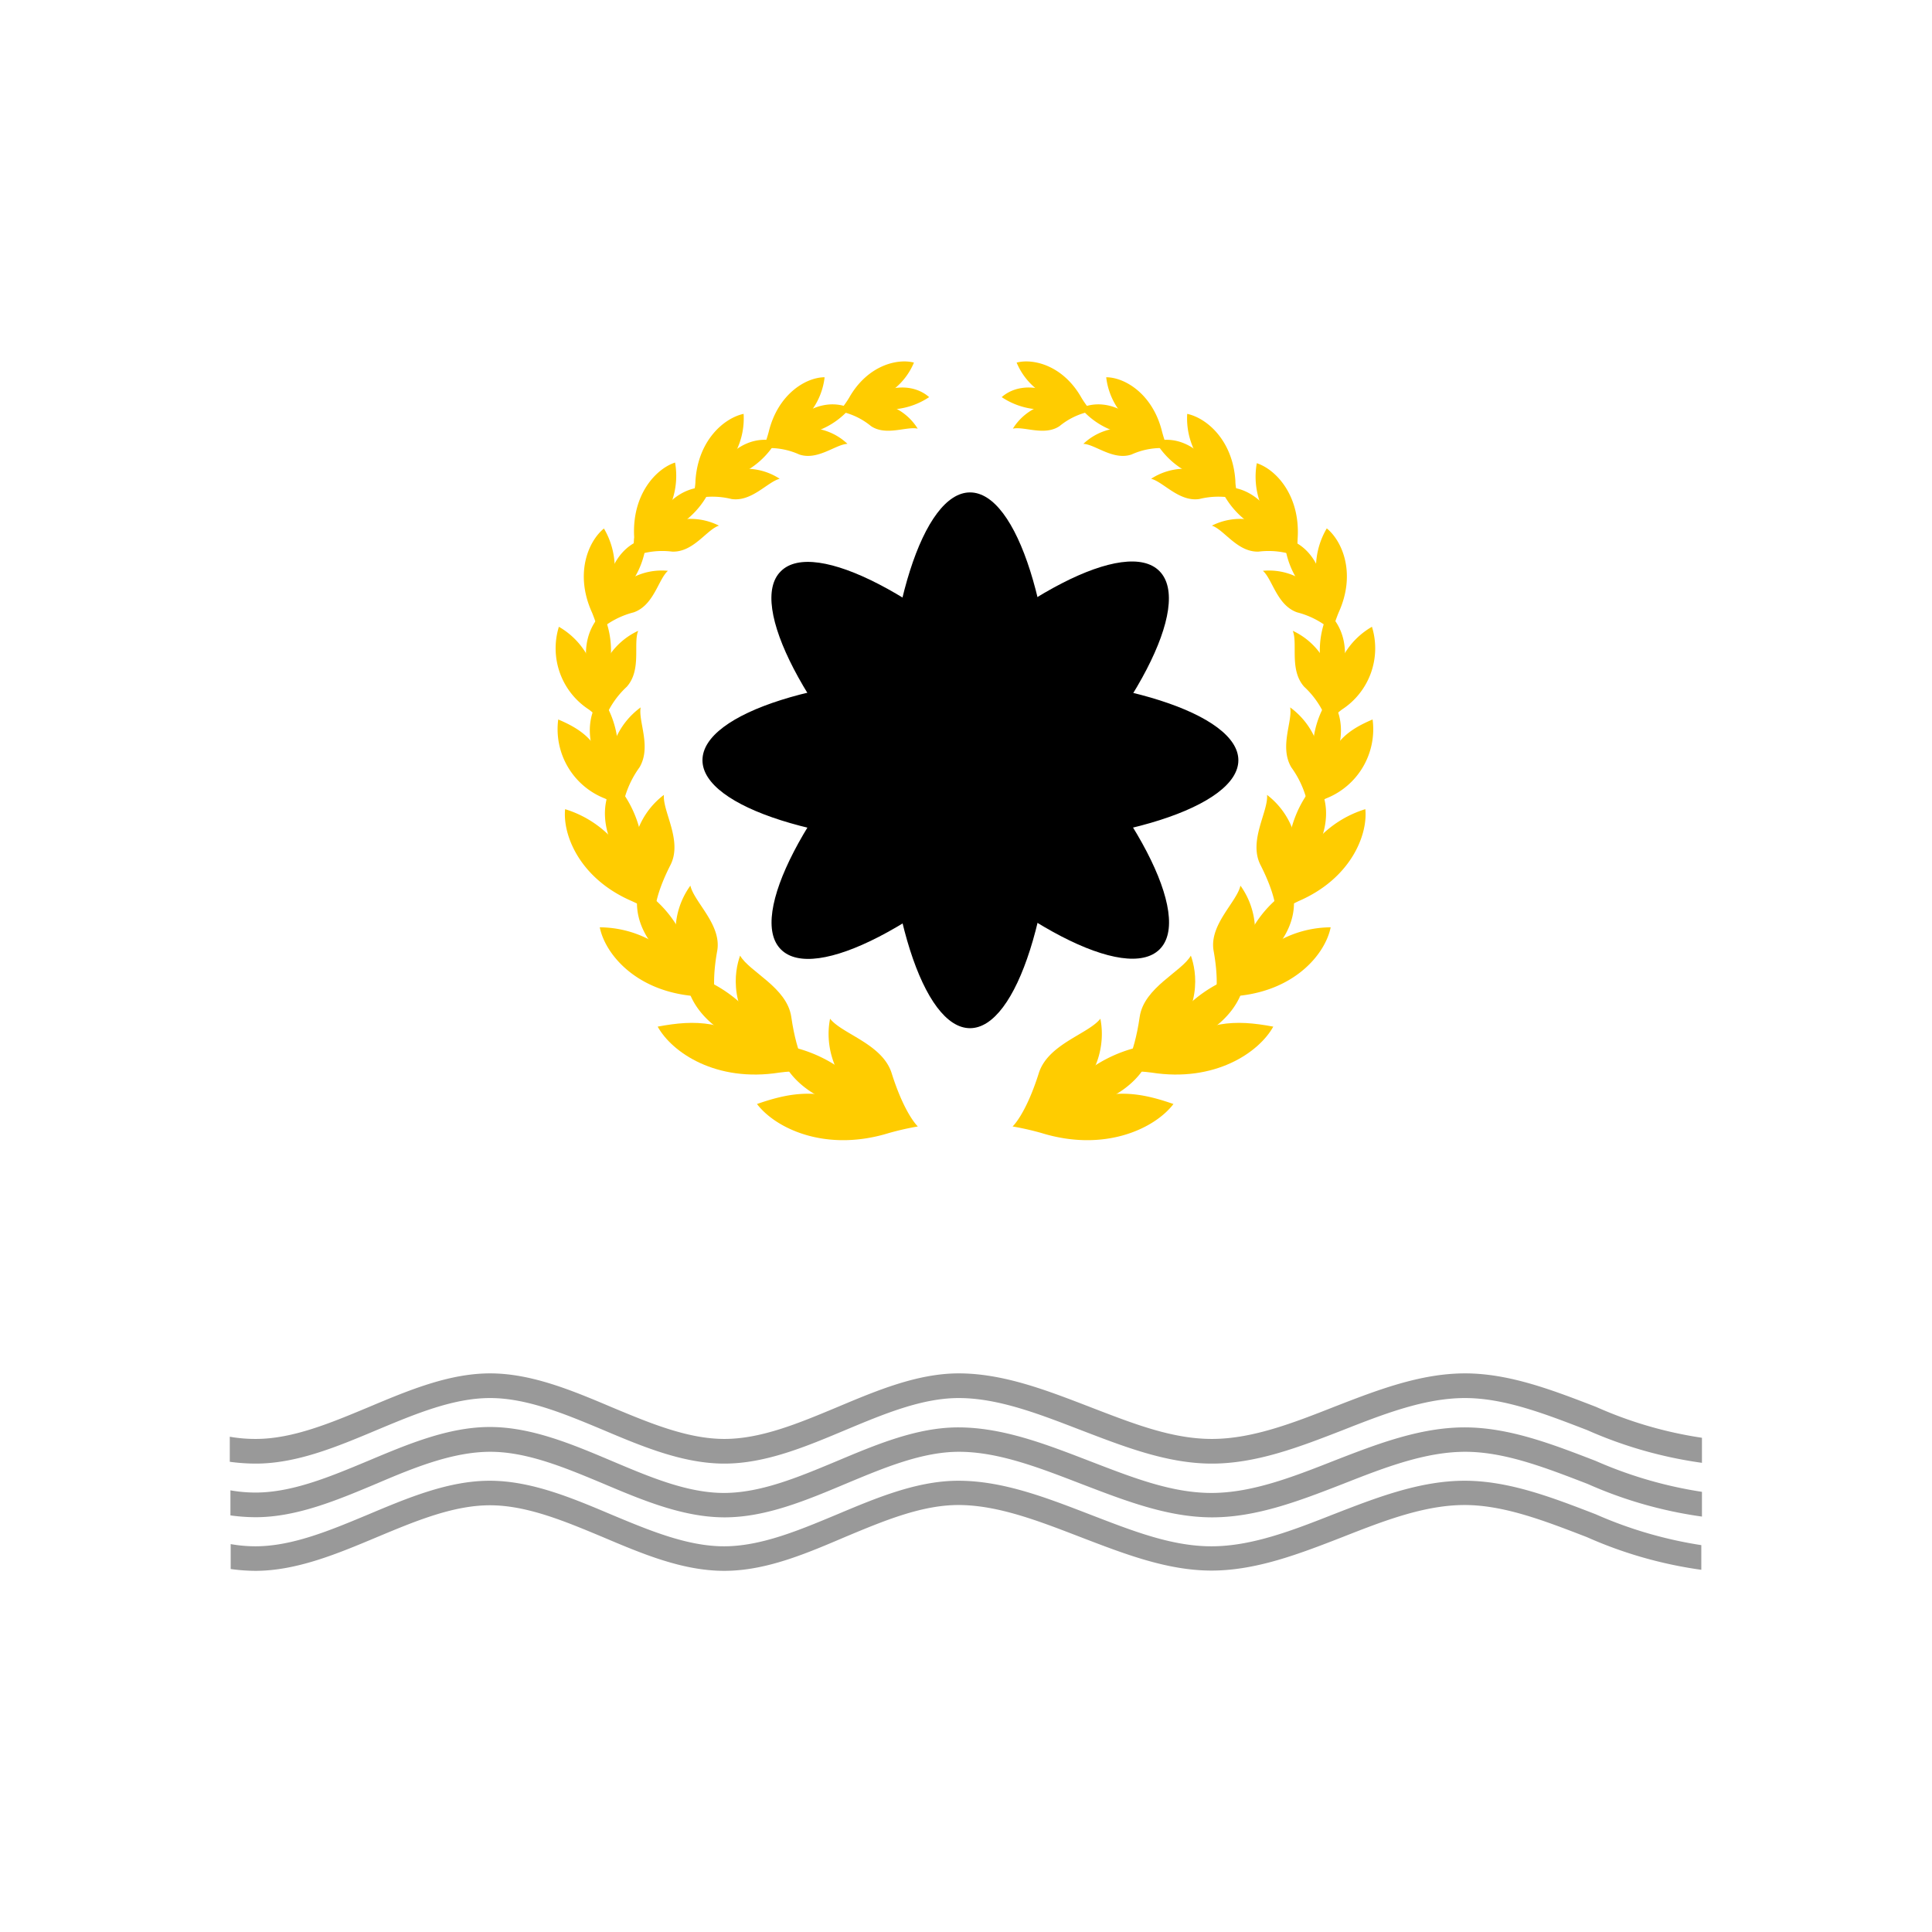 <svg id="city_obn" data-name="obn" xmlns="http://www.w3.org/2000/svg" width="52.5mm" height="52.5mm" viewBox="0 0 148.82 148.82">
  <title>obn</title>
  <g id="obn">
    <path d="M17.77,118.94a11,11,0,0,0,1.9.17c2.83,0,5.75-1.22,8.67-2.44,3.09-1.3,6.21-2.61,9.38-2.61s6.29,1.3,9.38,2.61c2.92,1.22,5.84,2.44,8.67,2.44s5.75-1.22,8.67-2.44c3.09-1.3,6.21-2.61,9.38-2.61h0c3.43,0,6.77,1.3,10.09,2.58s6.32,2.47,9.41,2.47,6.24-1.22,9.41-2.47c3.34-1.3,6.66-2.58,10.09-2.58h0c3.43,0,6.77,1.3,10.09,2.58a32.24,32.24,0,0,0,8.14,2.38v1.9a32.73,32.73,0,0,1-8.82-2.52c-3.17-1.22-6.35-2.47-9.41-2.47h0c-3.09,0-6.24,1.22-9.41,2.47-3.34,1.3-6.66,2.58-10.09,2.58s-6.75-1.3-10.09-2.58c-3.17-1.22-6.35-2.47-9.41-2.47h0c-2.83,0-5.75,1.22-8.67,2.44C62.08,119.68,59,121,55.79,121s-6.29-1.3-9.38-2.61c-2.92-1.22-5.84-2.44-8.67-2.44s-5.75,1.22-8.67,2.44C26,119.68,22.85,121,19.67,121a14.27,14.27,0,0,1-1.9-.14l0-1.93Zm113.33-8.16v1.9a32.92,32.92,0,0,1-8.84-2.52c-3.17-1.22-6.35-2.47-9.41-2.47h0c-3.09,0-6.24,1.22-9.41,2.47-3.34,1.3-6.66,2.58-10.09,2.58s-6.75-1.3-10.09-2.58c-3.17-1.22-6.35-2.47-9.41-2.47h0c-2.83,0-5.75,1.22-8.67,2.44-3.09,1.3-6.21,2.61-9.38,2.61s-6.29-1.3-9.38-2.61c-2.92-1.22-5.84-2.44-8.67-2.44s-5.75,1.22-8.67,2.44c-3.09,1.3-6.21,2.61-9.38,2.61a15.13,15.13,0,0,1-2-.14l0-1.93a11.4,11.4,0,0,0,2,.17c2.83,0,5.75-1.22,8.67-2.44,3.09-1.3,6.21-2.61,9.38-2.61s6.29,1.3,9.38,2.61c2.92,1.22,5.84,2.44,8.67,2.44s5.75-1.22,8.67-2.44c3.09-1.3,6.21-2.61,9.38-2.61h0c3.43,0,6.77,1.3,10.09,2.58s6.32,2.47,9.41,2.47,6.24-1.22,9.41-2.47c3.34-1.3,6.66-2.58,10.09-2.58h0c3.43,0,6.77,1.3,10.09,2.58a31.3,31.3,0,0,0,8.16,2.38Zm0,4.14v1.9a32.73,32.73,0,0,1-8.82-2.52c-3.17-1.22-6.35-2.47-9.41-2.47h0c-3.09,0-6.24,1.22-9.41,2.47-3.34,1.3-6.66,2.58-10.09,2.58s-6.75-1.3-10.09-2.58c-3.17-1.22-6.35-2.47-9.41-2.47h0c-2.83,0-5.75,1.22-8.67,2.44-3.09,1.3-6.21,2.61-9.38,2.61s-6.29-1.3-9.38-2.61c-2.92-1.22-5.84-2.44-8.67-2.44S32,113,29.06,114.26c-3.09,1.3-6.21,2.61-9.38,2.61a14.7,14.7,0,0,1-1.93-.14l0-1.93a11.32,11.32,0,0,0,1.93.17c2.83,0,5.75-1.22,8.67-2.44,3.09-1.3,6.21-2.61,9.38-2.61s6.29,1.3,9.38,2.61C50,113.75,52.92,115,55.76,115s5.75-1.22,8.67-2.44c3.09-1.3,6.21-2.61,9.38-2.61h0c3.43,0,6.77,1.3,10.09,2.58S90.23,115,93.32,115s6.24-1.22,9.41-2.47c3.34-1.3,6.66-2.58,10.09-2.58h0c3.43,0,6.77,1.3,10.09,2.58a32.43,32.43,0,0,0,8.16,2.38v0Z" style="fill: #999"/>
    <g id="_980254704" data-name=" 980254704">
      <path d="M74.72,37.93c3.63,0,6.55,9.24,6.55,20.64S78.32,79.2,74.72,79.2,68.17,70,68.17,58.56,71.12,37.93,74.72,37.93Zm0,3.88c2.95,0,5.33,7.51,5.33,16.75s-2.38,16.75-5.33,16.75-5.33-7.51-5.33-16.75S71.77,41.81,74.72,41.81Z"/>
      <path d="M60.15,44c2.55-2.55,11.17,1.9,19.22,9.95S91.9,70.58,89.32,73.13s-11.17-1.9-19.22-9.95S57.57,46.52,60.15,44Zm2.75,2.75C65,44.65,72,48.25,78.52,54.79S88.67,68.31,86.6,70.41,77.53,68.88,71,62.33,60.83,48.81,62.9,46.71Z"/>
      <path d="M54.11,58.56c0-3.63,9.24-6.55,20.64-6.55S95.39,55,95.39,58.56s-9.24,6.55-20.64,6.55S54.11,62.16,54.11,58.56Zm3.88,0c0-2.95,7.51-5.33,16.75-5.33S91.5,55.62,91.5,58.56,84,63.89,74.75,63.89,58,61.51,58,58.56Z"/>
      <path d="M60.15,73.13C57.6,70.58,62.05,62,70.1,53.91S86.77,41.39,89.32,44s-1.9,11.17-9.95,19.22S62.7,75.71,60.15,73.13Zm2.75-2.75c-2.07-2.07,1.53-9.07,8.08-15.62S84.5,44.62,86.6,46.69s-1.53,9.07-8.08,15.62S65,72.45,62.9,70.38Z"/>
      <path d="M74.81,54.79A3.83,3.83,0,1,1,71,58.62,3.83,3.83,0,0,1,74.81,54.79Z"/>
    </g>
    <g id="_980250608" data-name=" 980250608">
      <g>
        <path d="M78,86.77s1-.91,2-4.05c0.68-2.3,3.83-3.06,4.76-4.25,0.26,1.28.4,4.48-3.37,7.14,3.83-1.84,6.07-1.59,9-.57-1.42,1.87-5.27,3.74-10.15,2.24A21.62,21.62,0,0,0,78,86.77Z" style="fill: #fc0"/>
        <path d="M88.84,80.45a10.7,10.7,0,0,0-7.94,5.24C85.58,85.44,88.44,83.08,88.84,80.45Z" style="fill: #fc0"/>
      </g>
      <g>
        <path d="M86.49,82.46s0.85-1,1.3-4.14c0.34-2.27,3.23-3.46,3.94-4.71,0.43,1.19,1,4.22-2.21,7.26,3.4-2.27,5.58-2.35,8.56-1.79-1.11,2-4.51,4.31-9.38,3.54C88.13,82.54,87.53,82.52,86.49,82.46Z" style="fill: #fc0"/>
        <path d="M95.92,74.95A10.38,10.38,0,0,0,89.06,81C93.49,80.16,95.9,77.53,95.92,74.95Z" style="fill: #fc0"/>
      </g>
      <g>
        <path d="M93.54,77.13s0.45-1.08-.06-3.91c-0.34-2,1.79-3.74,2.07-5A6,6,0,0,1,95.7,75a8.35,8.35,0,0,1,6.8-3.57c-0.4,2-2.66,4.79-7,5.27a19.35,19.35,0,0,0-1.93.37v0Z" style="fill: #fc0"/>
        <path d="M99.5,68.4a8.81,8.81,0,0,0-4.17,6.89C98.87,73.47,100.18,70.64,99.5,68.4Z" style="fill: #fc0"/>
      </g>
      <g>
        <path d="M98.28,70.33s0.11-1.16-1.19-3.71c-0.94-1.87.62-4.11,0.51-5.39a6,6,0,0,1,2.1,6.49,8.31,8.31,0,0,1,5.47-5.39c0.2,2-1.13,5.36-5.16,7.09C99.55,69.65,99.07,69.87,98.28,70.33Z" style="fill: #fc0"/>
        <path d="M101.42,60.24a8.65,8.65,0,0,0-2,7.8C102.33,65.28,102.76,62.16,101.42,60.24Z" style="fill: #fc0"/>
      </g>
      <g>
        <path d="M100.8,62.31a7.45,7.45,0,0,0-1.33-3.2c-0.94-1.59.11-3.54-.09-4.62a5.86,5.86,0,0,1,2.35,5.58c0.82-2.86,2-3.8,4-4.65a5.73,5.73,0,0,1-3.6,6.09A10,10,0,0,0,100.8,62.31Z" style="fill: #fc0"/>
        <path d="M102.44,53.66a7.35,7.35,0,0,0-.88,6.72C103.66,58,103.72,55.33,102.44,53.66Z" style="fill: #fc0"/>
      </g>
      <g>
        <path d="M102.25,55.62a6.79,6.79,0,0,0-1.79-2.72c-1.16-1.3-.48-3.32-0.88-4.31a5.46,5.46,0,0,1,3.15,4.76,5.88,5.88,0,0,1,2.95-5.07,5.62,5.62,0,0,1-2.32,6.38,12,12,0,0,0-1.13,1Z" style="fill: #fc0"/>
        <path d="M102.3,47.2a7,7,0,0,0,.31,6.43C104.17,51,103.75,48.53,102.3,47.2Z" style="fill: #fc0"/>
      </g>
      <g>
        <path d="M102.61,48.59a6.5,6.5,0,0,0-2.69-1.42c-1.56-.54-1.9-2.55-2.64-3.2A4.87,4.87,0,0,1,102,46.43a6,6,0,0,1,.2-5.73c1.22,1,2.27,3.51.91,6.49a14.44,14.44,0,0,0-.48,1.39h0Z" style="fill: #fc0"/>
        <path d="M98.93,41.47A6.53,6.53,0,0,0,102,46.71C102.19,43.77,100.71,41.84,98.93,41.47Z" style="fill: #fc0"/>
      </g>
      <g>
        <path d="M99.95,42.86a6.19,6.19,0,0,0-3-.37c-1.64.06-2.66-1.7-3.6-2a4.87,4.87,0,0,1,5.3.6,5.9,5.9,0,0,1-1.84-5.41c1.47,0.48,3.34,2.47,3.15,5.75A13.94,13.94,0,0,0,99.95,42.86Z" style="fill: #fc0"/>
        <path d="M94,37.56a6.52,6.52,0,0,0,4.79,3.8C97.82,38.55,95.81,37.3,94,37.56Z" style="fill: #fc0"/>
      </g>
      <g>
        <path d="M95.33,38.44a6.08,6.08,0,0,0-2.95,0c-1.56.23-2.78-1.33-3.71-1.56a4.74,4.74,0,0,1,5.19,0,5.68,5.68,0,0,1-2.41-5c1.47,0.31,3.51,2,3.71,5.16,0,0.37.09,0.77,0.2,1.42h0Z" style="fill: #fc0"/>
        <path d="M89,34a6.31,6.31,0,0,0,5,3.09C92.78,34.47,90.68,33.51,89,34Z" style="fill: #fc0"/>
      </g>
      <g>
        <path d="M89.91,34.53a5.57,5.57,0,0,0-2.75.48c-1.42.48-2.81-.79-3.71-0.82a4.48,4.48,0,0,1,4.82-.88,5.38,5.38,0,0,1-3.06-4.25c1.42,0,3.6,1.28,4.31,4.22a10.93,10.93,0,0,0,.43,1.28Z" style="fill: #fc0"/>
        <path d="M83.25,31.44a6,6,0,0,0,5.22,2.07C86.91,31.27,84.78,30.73,83.25,31.44Z" style="fill: #fc0"/>
      </g>
      <g>
        <path d="M84,31.69a5.43,5.43,0,0,0-2.38,1.13c-1.16.79-2.75,0-3.6,0.2a4.29,4.29,0,0,1,4.17-2,5.14,5.14,0,0,1-3.88-3.09c1.3-.34,3.6.23,5,2.72,0.17,0.28.37,0.57,0.71,1v0Z" style="fill: #fc0"/>
        <path d="M77.16,30.59a5.65,5.65,0,0,0,5.27.54C80.45,29.51,78.35,29.54,77.16,30.59Z" style="fill: #fc0"/>
      </g>
    </g>
    <g id="_980223152" data-name=" 980223152">
      <g>
        <path d="M70.7,86.77s-1-.91-2-4.05c-0.68-2.3-3.83-3.06-4.76-4.25-0.26,1.28-.4,4.48,3.37,7.14-3.83-1.84-6.07-1.59-9-.57,1.42,1.87,5.27,3.74,10.15,2.24A21.62,21.62,0,0,1,70.7,86.77Z" style="fill: #fc0"/>
        <path d="M59.9,80.45a10.7,10.7,0,0,1,7.94,5.24C63.16,85.44,60.29,83.08,59.9,80.45Z" style="fill: #fc0"/>
      </g>
      <g>
        <path d="M62.25,82.46s-0.85-1-1.3-4.14c-0.34-2.27-3.23-3.46-3.94-4.71-0.43,1.19-1,4.22,2.21,7.26-3.4-2.27-5.58-2.35-8.56-1.79,1.11,2,4.51,4.31,9.38,3.54C60.6,82.54,61.2,82.52,62.25,82.46Z" style="fill: #fc0"/>
        <path d="M52.81,74.95A10.38,10.38,0,0,1,59.67,81C55.25,80.16,52.84,77.53,52.81,74.95Z" style="fill: #fc0"/>
      </g>
      <g>
        <path d="M55.19,77.13s-0.45-1.08.06-3.91c0.34-2-1.79-3.74-2.07-5A6,6,0,0,0,53,75a8.35,8.35,0,0,0-6.8-3.57c0.4,2,2.66,4.79,7,5.27a19.35,19.35,0,0,1,1.93.37v0Z" style="fill: #fc0"/>
        <path d="M49.24,68.4a8.81,8.81,0,0,1,4.17,6.89C49.86,73.47,48.56,70.64,49.24,68.4Z" style="fill: #fc0"/>
      </g>
      <g>
        <path d="M50.46,70.33s-0.11-1.16,1.19-3.71c0.94-1.87-.62-4.11-0.51-5.39A6,6,0,0,0,49,67.72a8.31,8.31,0,0,0-5.47-5.39c-0.2,2,1.13,5.36,5.16,7.09C49.18,69.65,49.66,69.87,50.46,70.33Z" style="fill: #fc0"/>
        <path d="M47.31,60.24a8.65,8.65,0,0,1,2,7.8C46.4,65.28,46,62.16,47.31,60.24Z" style="fill: #fc0"/>
      </g>
      <g>
        <path d="M47.93,62.31a7.45,7.45,0,0,1,1.33-3.2c0.94-1.59-.11-3.54.09-4.62A5.86,5.86,0,0,0,47,60.07c-0.82-2.86-2-3.8-4-4.65a5.73,5.73,0,0,0,3.6,6.09A10,10,0,0,1,47.93,62.31Z" style="fill: #fc0"/>
        <path d="M46.29,53.66a7.35,7.35,0,0,1,.88,6.72C45.07,58,45,55.33,46.29,53.66Z" style="fill: #fc0"/>
      </g>
      <g>
        <path d="M46.49,55.62a6.79,6.79,0,0,1,1.79-2.72c1.16-1.3.48-3.32,0.88-4.31A5.46,5.46,0,0,0,46,53.35a5.88,5.88,0,0,0-2.95-5.07,5.62,5.62,0,0,0,2.32,6.38,12,12,0,0,1,1.13,1Z" style="fill: #fc0"/>
        <path d="M46.43,47.2a7,7,0,0,1-.31,6.43C44.56,51,45,48.53,46.43,47.2Z" style="fill: #fc0"/>
      </g>
      <g>
        <path d="M46.12,48.59a6.5,6.5,0,0,1,2.69-1.42c1.56-.54,1.9-2.55,2.64-3.2a4.87,4.87,0,0,0-4.73,2.47,6,6,0,0,0-.2-5.73c-1.22,1-2.27,3.51-.91,6.49a14.44,14.44,0,0,1,.48,1.39h0Z" style="fill: #fc0"/>
        <path d="M49.8,41.47a6.53,6.53,0,0,1-3.12,5.24C46.54,43.77,48,41.84,49.8,41.47Z" style="fill: #fc0"/>
      </g>
      <g>
        <path d="M48.78,42.86a6.19,6.19,0,0,1,3-.37c1.64,0.06,2.66-1.7,3.6-2a4.87,4.87,0,0,0-5.3.6A5.9,5.9,0,0,0,52,35.63c-1.47.48-3.34,2.47-3.15,5.75C48.81,41.75,48.81,42.18,48.78,42.86Z" style="fill: #fc0"/>
        <path d="M54.77,37.56A6.52,6.52,0,0,1,50,41.36C50.91,38.55,52.92,37.3,54.77,37.56Z" style="fill: #fc0"/>
      </g>
      <g>
        <path d="M53.4,38.44a6.08,6.08,0,0,1,2.95,0c1.56,0.23,2.78-1.33,3.71-1.56a4.74,4.74,0,0,0-5.19,0,5.68,5.68,0,0,0,2.41-5c-1.47.31-3.51,2-3.71,5.16,0,0.37-.09.77-0.2,1.42h0Z" style="fill: #fc0"/>
        <path d="M59.78,34a6.31,6.31,0,0,1-5,3.09C56,34.47,58.05,33.51,59.78,34Z" style="fill: #fc0"/>
      </g>
      <g>
        <path d="M58.82,34.53a5.57,5.57,0,0,1,2.75.48c1.42,0.48,2.81-.79,3.71-0.82a4.48,4.48,0,0,0-4.82-.88,5.38,5.38,0,0,0,3.06-4.25c-1.42,0-3.6,1.28-4.31,4.22a10.93,10.93,0,0,1-.43,1.28Z" style="fill: #fc0"/>
        <path d="M65.48,31.44a6,6,0,0,1-5.22,2.07C61.82,31.27,63.95,30.73,65.48,31.44Z" style="fill: #fc0"/>
      </g>
      <g>
        <path d="M64.71,31.69a5.43,5.43,0,0,1,2.38,1.13c1.16,0.79,2.75,0,3.6.2a4.29,4.29,0,0,0-4.17-2,5.14,5.14,0,0,0,3.88-3.09c-1.3-.34-3.6.23-5,2.72-0.17.28-.37,0.57-0.71,1v0Z" style="fill: #fc0"/>
        <path d="M71.57,30.59a5.65,5.65,0,0,1-5.27.54C68.29,29.51,70.38,29.54,71.57,30.59Z" style="fill: #fc0"/>
      </g>
    </g>
  </g>
</svg>
